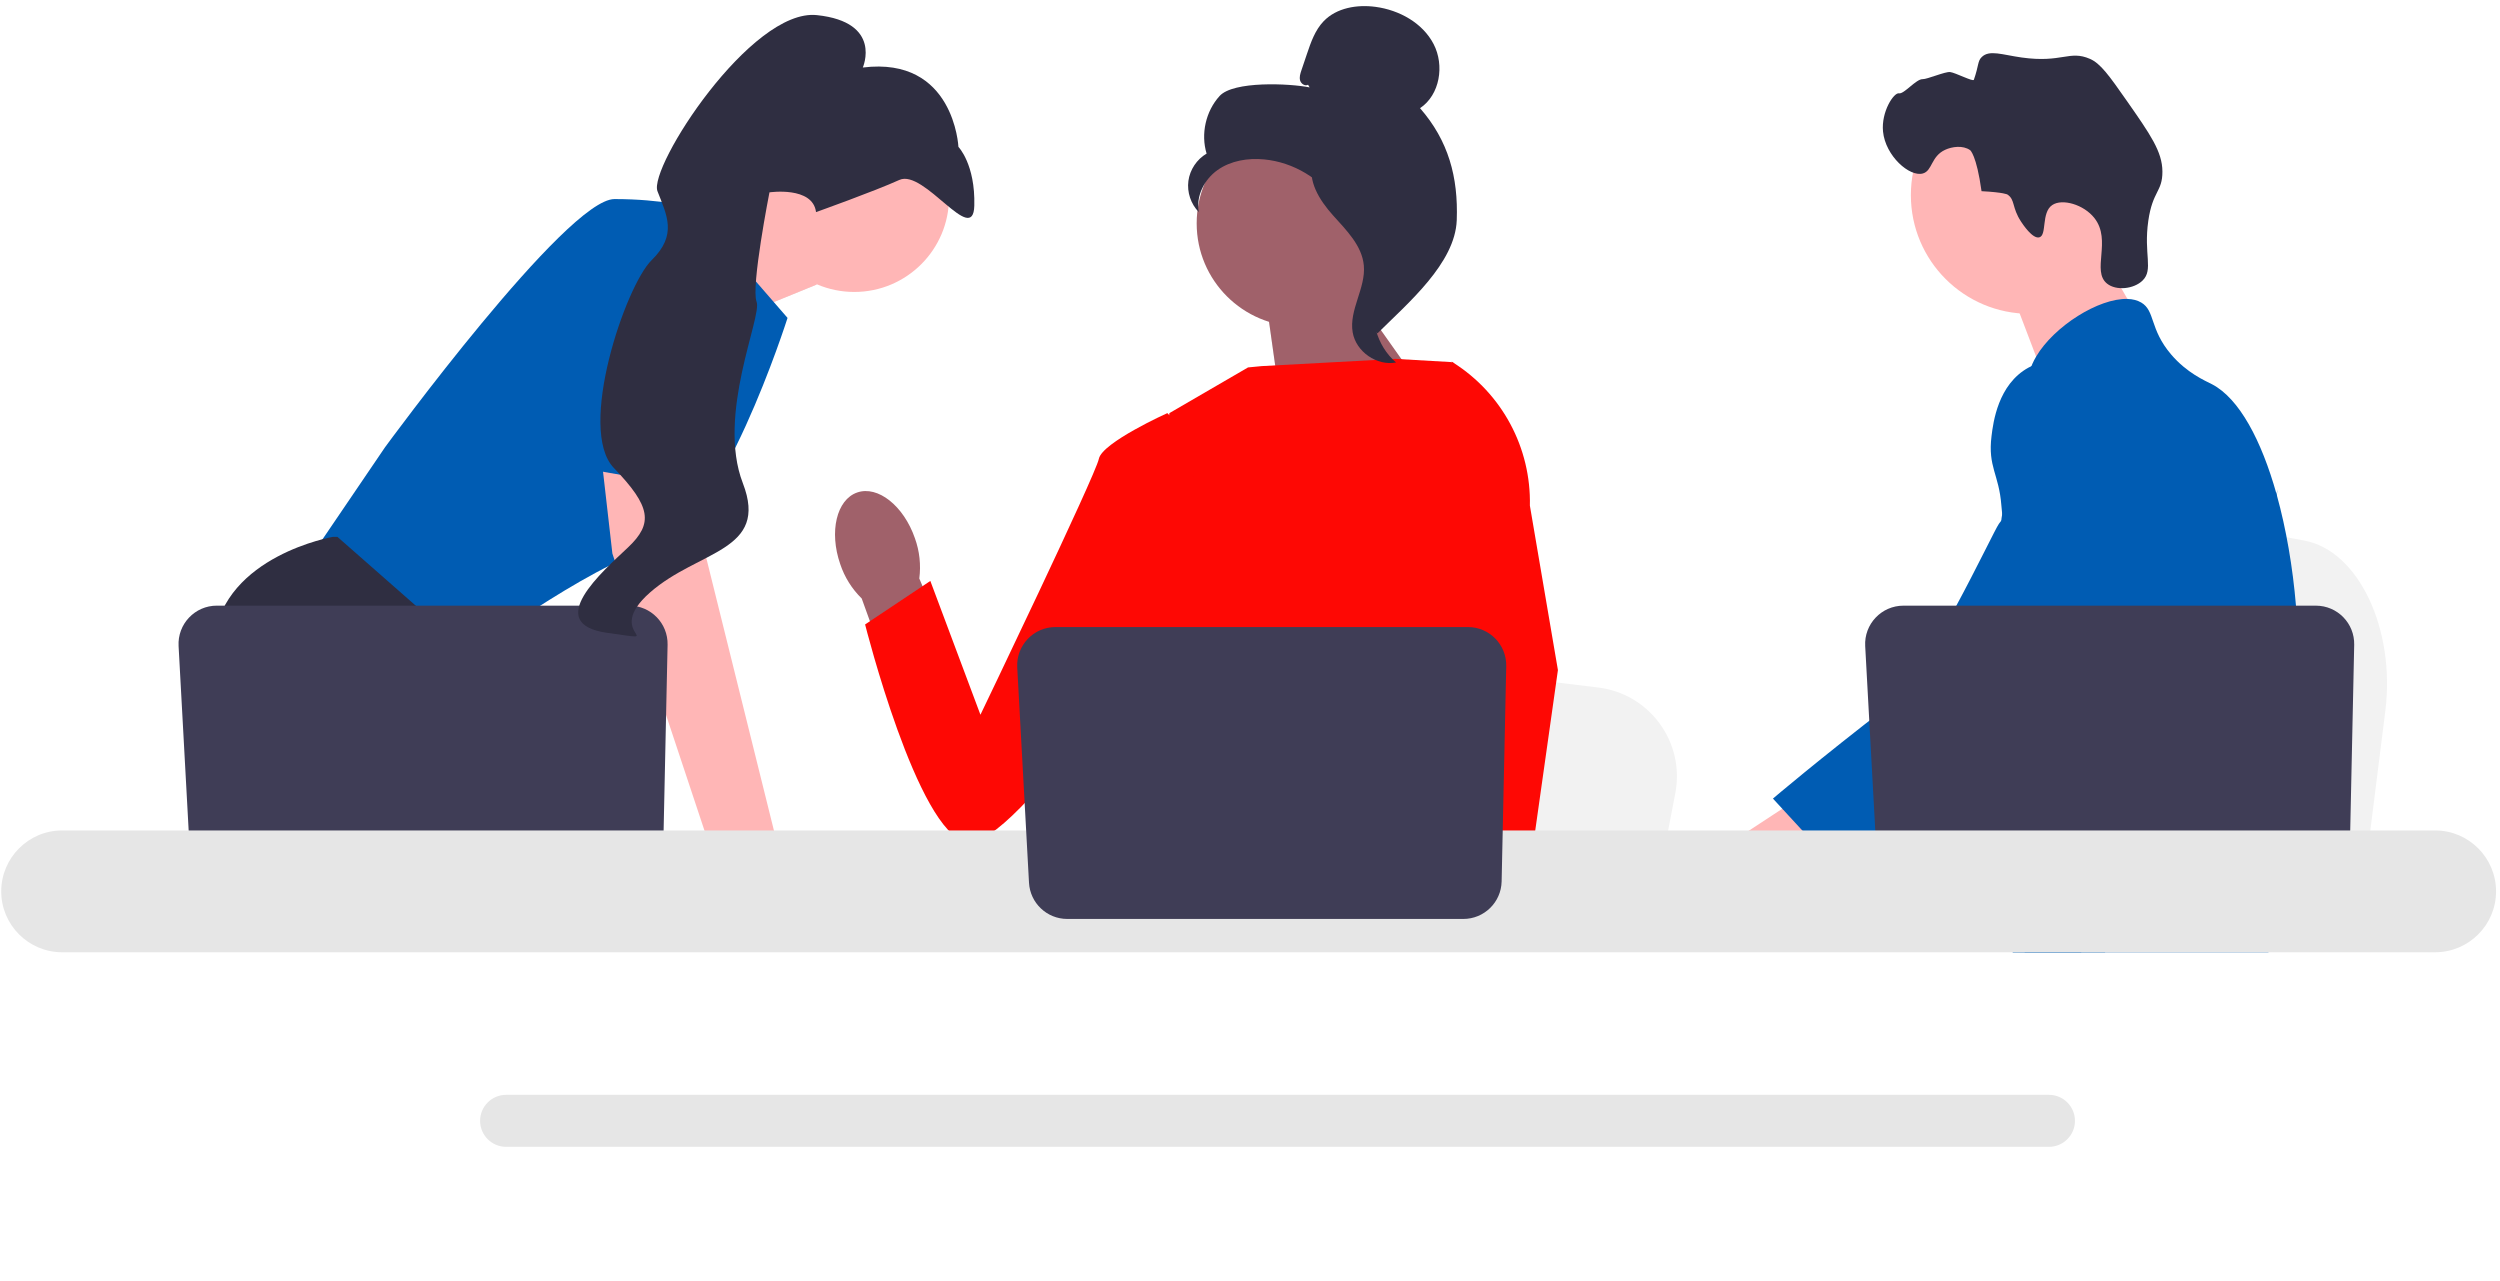 <svg width="281" height="144" viewBox="0 0 281 144" fill="none" xmlns="http://www.w3.org/2000/svg">
<path opacity="0.1" d="M76.185 26.974L87.114 22.375L91.802 31.984L80.317 36.671L76.185 26.974Z" fill="black"/>
<path d="M76.185 26.974L87.114 22.375L91.802 31.984L80.317 36.671L76.185 26.974Z" fill="#FFB6B6"/>
<path d="M77.738 23.312L88.52 35.733C88.52 35.733 81.02 59.404 73.519 61.513C66.019 63.622 52.19 73.934 52.19 73.934L34.845 62.685L43.283 50.264C43.283 50.264 63.675 22.375 69.066 22.375C74.457 22.375 77.738 23.312 77.738 23.312Z" fill="#005CB3"/>
<path d="M63.171 104.283H38.073L36.486 102.162L30.008 93.503L28.517 91.511C28.517 91.511 22.892 81.199 24.064 71.824C25.235 62.45 37.424 60.341 37.424 60.341H37.925L52.846 73.451L51.956 85.652L56.681 93.503L63.171 104.283Z" fill="#2F2E41"/>
<path d="M96.021 32.816C101.903 32.816 106.671 28.048 106.671 22.167C106.671 16.285 101.903 11.518 96.021 11.518C90.138 11.518 85.37 16.285 85.37 22.167C85.37 28.048 90.138 32.816 96.021 32.816Z" fill="#FFB6B6"/>
<path d="M78.207 50.03L79.379 62.685L87.348 94.793L80.463 97.206L68.832 62.217L67.225 48.155L78.207 50.03Z" fill="#FFB6B6"/>
<path d="M75.037 72.474L74.519 96.67C74.469 99.012 72.555 100.884 70.212 100.884H25.697C23.409 100.884 21.52 99.097 21.395 96.812L20.073 72.616C19.938 70.149 21.902 68.074 24.374 68.074H70.731C73.146 68.074 75.089 70.059 75.037 72.474Z" fill="#3F3D56"/>
<path d="M61.683 51.964L66.488 26.359C66.488 26.359 79.848 24.484 80.317 28.937C80.785 33.389 79.981 55.151 79.981 55.151L61.683 51.964Z" fill="#005CB3"/>
<path d="M91.722 23.84C91.722 23.84 98.31 21.489 101.089 20.224C103.868 18.959 109.389 27.782 109.512 23.122C109.635 18.463 107.727 16.509 107.727 16.509C107.727 16.509 107.251 6.314 96.979 7.589C96.979 7.589 99.238 2.489 91.822 1.7C84.406 0.911 72.868 18.818 73.901 21.494C74.935 24.17 76.173 26.383 73.242 29.244C70.31 32.105 64.821 48.254 68.997 52.599C73.174 56.945 73.448 58.831 70.586 61.534C67.725 64.237 60.961 70.116 68.274 71.136C75.588 72.157 67.605 71.394 73.058 66.599C78.51 61.804 86.466 62 83.495 54.306C80.525 46.612 85.686 35.587 85.04 33.915C84.394 32.242 86.487 21.621 86.487 21.621C86.487 21.621 91.357 20.906 91.722 23.84Z" fill="#2F2E41"/>
<path d="M268.11 79.919L267.232 86.913L265.052 104.284H221.254C221.596 100.391 222.064 94.787 222.563 88.737C222.613 88.132 222.664 87.525 222.714 86.913C223.966 71.705 225.337 54.496 225.337 54.496L231.095 55.569L242.266 57.646L246.818 58.492L259.008 60.761C265.086 61.89 269.267 70.689 268.11 79.919Z" fill="#F2F2F2"/>
<path d="M234.981 26.355L240.367 35.778L230.016 43.114L225.6 31.53L234.981 26.355Z" fill="#FFB6B6"/>
<path d="M228.125 35.27C235.494 35.27 241.468 29.297 241.468 21.929C241.468 14.561 235.494 8.588 228.125 8.588C220.756 8.588 214.782 14.561 214.782 21.929C214.782 29.297 220.756 35.27 228.125 35.27Z" fill="#FFB6B6"/>
<path d="M227.167 24.912C226.107 23.299 226.523 22.456 225.636 21.864C225.636 21.864 225.279 21.625 222.725 21.489C222.153 17.374 221.439 16.875 221.439 16.875C220.616 16.299 219.395 16.486 218.635 16.838C217.029 17.582 217.215 19.189 216.133 19.497C214.639 19.922 211.92 17.527 211.652 14.784C211.433 12.548 212.875 10.375 213.446 10.49C214.013 10.604 215.37 8.872 216.103 8.898C216.603 8.917 218.648 8.028 219.198 8.098C219.798 8.174 221.779 9.207 221.861 8.971C222.435 7.33 222.266 6.875 222.753 6.406C223.615 5.574 225.026 6.153 227.239 6.464C231.792 7.104 232.587 5.603 234.92 6.62C236.099 7.134 237.085 8.52 239.009 11.271C241.701 15.119 243.046 17.043 243.055 19.287C243.064 21.575 241.956 21.43 241.469 24.818C240.927 28.589 242.078 30.313 240.82 31.538C239.848 32.485 237.872 32.71 236.834 31.879C235.057 30.456 237.383 27.023 235.416 24.515C234.209 22.975 231.78 22.29 230.668 23.051C229.41 23.911 230.103 26.437 229.219 26.677C228.461 26.882 227.351 25.193 227.167 24.912Z" fill="#2F2E41"/>
<path d="M258.248 77.457C257.876 83.819 256.398 85.828 255.88 93.342C255.767 94.992 255.699 96.907 255.699 99.19C255.699 99.772 255.702 100.335 255.702 100.885C255.702 102.056 255.68 103.163 255.544 104.285C255.44 105.181 255.263 106.083 254.968 107.034H226.231C226.228 107.028 226.228 107.021 226.224 107.015C226.056 106.284 225.949 105.585 225.869 104.916C225.843 104.702 225.82 104.492 225.801 104.285C225.775 104.042 225.752 103.803 225.729 103.567C225.642 102.626 225.555 101.736 225.348 100.885C225.07 99.711 224.565 98.605 223.529 97.537C223.106 97.101 222.682 96.761 222.268 96.464C222.187 96.409 222.109 96.353 222.028 96.299C220.883 95.513 219.8 94.946 218.861 93.342C218.845 93.319 218.832 93.293 218.819 93.271C218.658 92.99 218.237 92.252 217.933 91.269C217.612 90.246 217.418 88.962 217.768 87.649C218.599 84.537 221.679 84.227 224.196 81.083C224.468 80.743 224.736 80.368 224.992 79.951C226.13 78.1 226.438 76.47 226.8 74.532C226.858 74.219 226.91 73.908 226.952 73.607C226.985 73.381 227.014 73.158 227.036 72.938C227.237 71.091 227.14 69.499 226.904 68.076C226.134 63.415 223.863 60.53 225.467 56.347C225.972 55.034 226.687 54.047 227.408 53.203C228.935 51.414 230.504 50.253 230.233 47.944C229.958 45.615 228.191 45.294 227.994 43.26C227.894 42.231 228.23 41.148 228.861 40.083V40.08C230.88 36.654 235.92 33.501 239.123 33.601C239.715 33.617 240.239 33.75 240.675 34.005C242.257 34.937 241.597 36.971 244.021 39.825C245.822 41.943 247.86 42.791 248.634 43.192C251.697 44.79 254.188 49.503 255.88 55.529C255.893 55.574 255.906 55.619 255.919 55.668C256.964 59.443 257.702 63.729 258.067 68.076C258.222 69.917 258.313 71.767 258.332 73.598C258.349 75.06 258.316 76.328 258.248 77.457Z" fill="#005CB3"/>
<path d="M192.284 94.807C189.308 96.499 187.77 99.405 188.847 101.298C189.925 103.191 193.209 103.354 196.185 101.661C197.383 101.001 198.406 100.063 199.167 98.927L211.683 91.599L208.118 85.8L196.159 93.64C194.792 93.714 193.464 94.114 192.284 94.807Z" fill="#FFB6B6"/>
<path d="M234.659 41.068C234.285 40.919 231.004 39.677 228.007 41.317C224.566 43.202 224.034 47.504 223.848 49.013C223.417 52.499 224.686 53.28 224.954 56.809C225.455 63.411 226.776 55.879 224.666 58.893C223.936 59.936 216.476 76.101 212.362 79.267C204.36 85.425 199.279 89.761 199.279 89.761L205.08 96.062C205.08 96.062 214.246 93.62 222.348 88.36C230.658 82.965 234.813 80.267 238.028 74.989C238.305 74.535 244.928 63.288 241.371 50.851C240.56 48.014 239.073 42.816 234.659 41.068Z" fill="#005CB3"/>
<path d="M236.728 99.255L236.142 100.885L235.773 101.907L234.919 104.285L233.929 107.034H227.566L228.633 104.285L229.128 103.004L229.95 100.885L231.328 97.327L236.728 99.255Z" fill="#005CB3"/>
<path d="M255.98 54.972C255.964 55.183 255.941 55.416 255.918 55.668C255.666 58.236 255.07 62.833 254.2 68.076C253.741 70.842 253.204 73.788 252.599 76.716C251.299 83.033 249.681 89.254 247.853 93.342C247.527 94.08 247.19 94.746 246.847 95.335C246.585 95.784 246.31 96.227 246.022 96.664C245.09 98.097 244.045 99.456 242.962 100.724C242.92 100.779 242.871 100.83 242.823 100.885C242.648 101.092 242.467 101.296 242.286 101.5C241.399 102.499 240.493 103.431 239.617 104.285C238.549 105.326 237.52 106.248 236.598 107.034H226.265L226.223 107.015L224.735 106.355C224.735 106.355 225.159 105.857 225.868 104.916C226.013 104.725 226.168 104.515 226.337 104.285C226.544 104.003 226.767 103.693 227.006 103.356C227.504 102.651 228.071 101.823 228.679 100.885C229.856 99.07 231.199 96.839 232.554 94.254C232.71 93.953 232.868 93.649 233.027 93.342C233.03 93.332 233.037 93.323 233.04 93.313C233.308 92.789 233.574 92.249 233.839 91.699C236.087 87.021 236.731 83.14 236.916 81.882C237.174 80.103 237.533 77.615 237.436 74.879C237.371 73.074 237.11 71.165 236.485 69.27V69.266C236.356 68.869 236.21 68.471 236.045 68.076C235.751 67.368 235.401 66.669 234.987 65.98C233.159 62.946 231.675 62.82 230.494 59.514C230.144 58.534 229.352 56.321 229.594 53.986V53.983C229.624 53.695 229.672 53.404 229.737 53.112V53.109C229.753 53.028 229.776 52.944 229.798 52.864C229.983 52.149 230.287 51.44 230.749 50.767C231.652 49.461 232.884 48.684 233.988 48.222L233.991 48.218C235.265 47.688 236.366 47.575 236.579 47.555C241.305 47.135 244.971 51.107 246.973 53.277C247.746 54.115 248.455 54.817 249.102 55.39C254.139 59.886 255.52 57.013 255.879 55.529C255.934 55.299 255.964 55.102 255.98 54.972Z" fill="#005CB3"/>
<path d="M255.996 54.804C255.996 54.82 255.993 54.875 255.98 54.965C255.986 54.917 255.99 54.868 255.993 54.823C255.993 54.813 255.993 54.807 255.996 54.804Z" fill="#005CB3"/>
<path d="M264.612 72.475L264.094 96.672C264.044 99.014 262.13 100.886 259.787 100.886H215.272C212.984 100.886 211.095 99.098 210.971 96.814L209.648 72.618C209.513 70.151 211.477 68.076 213.949 68.076H260.306C262.721 68.076 264.664 70.061 264.612 72.475Z" fill="#3F3D56"/>
<path d="M230.303 123.059H56.887C55.276 123.059 53.963 124.369 53.963 125.98C53.963 127.594 55.276 128.904 56.887 128.904H230.303C231.914 128.904 233.225 127.594 233.225 125.98C233.225 124.369 231.914 123.059 230.303 123.059Z" fill="#E6E6E6"/>
<path opacity="0.1" d="M151.363 31.663L161.203 45.578L144.038 46.09L142.196 33.014L151.363 31.663Z" fill="black"/>
<path d="M188.304 89.165L187.467 93.505L185.39 104.286H143.671C143.997 101.869 144.443 98.391 144.918 94.637C144.965 94.262 145.014 93.885 145.061 93.505C146.254 84.067 147.56 73.388 147.56 73.388L153.045 74.053L163.686 75.342L168.022 75.867L179.634 77.276C185.423 77.977 189.405 83.437 188.304 89.165Z" fill="#F2F2F2"/>
<path d="M102.834 60.493C101.571 56.851 98.668 54.551 96.35 55.355C94.032 56.158 93.177 59.762 94.441 63.405C94.926 64.867 95.754 66.192 96.856 67.269L102.4 82.632L109.555 79.877L103.33 65.024C103.528 63.496 103.358 61.942 102.834 60.493Z" fill="#A0616A"/>
<path d="M151.363 31.663L161.203 45.578L144.038 46.09L142.196 33.014L151.363 31.663Z" fill="#A0616A"/>
<path d="M169.445 53.403L169.431 67.585L168.111 72.822L165.397 83.596L163.421 93.505L161.949 100.887L161.424 103.523C161.028 103.788 160.634 104.041 160.241 104.285H125.957C124.009 103.116 122.919 102.206 122.919 102.206C122.919 102.206 123.458 101.7 124.074 100.887C125.115 99.514 126.374 97.264 125.603 95.115C125.441 94.665 125.399 94.116 125.448 93.505C125.762 89.469 129.995 82.644 129.995 82.644L129.119 72.515L128.734 68.077L131.444 46.433L140.278 41.299L141.804 41.151L156.858 40.338L163.081 40.696L163.364 40.774L169.445 53.403Z" fill="#FE0804"/>
<path d="M170.113 104.285H162.612L162.282 100.886L162.275 100.819L164.398 100.673L169.923 100.296L170.019 102.33L170.094 103.891L170.113 104.285Z" fill="#FE0804"/>
<path d="M171.959 56.832L175.11 75.316L172.539 93.504L172.138 96.335L171.43 101.334L171.212 102.872L171.219 103.038L171.273 104.285H162.366L162.038 100.887L162.01 100.582L161.34 93.621L161.328 93.504L159.905 78.744L162.694 68.076L162.901 67.291V67.289L164.114 49.023L163.174 40.722L163.165 40.645C163.184 40.656 163.2 40.668 163.219 40.68C163.268 40.71 163.317 40.741 163.364 40.773C168.84 44.247 172.102 50.34 171.959 56.832Z" fill="#FE0804"/>
<path d="M134.635 49.976L131.21 46.434C131.21 46.434 123.878 49.739 123.512 51.572C123.147 53.406 110.201 80.337 110.201 80.337L104.569 65.296L97.238 70.19C97.238 70.19 103.12 93.542 108.622 94.638C114.123 95.734 132.562 66.999 132.562 66.999L134.635 49.976Z" fill="#FE0804"/>
<path d="M273.708 93.342H6.983C3.208 93.342 0.138 96.415 0.138 100.19C0.138 103.964 3.208 107.034 6.983 107.034H273.708C277.484 107.034 280.557 103.965 280.557 100.19C280.557 96.415 277.484 93.342 273.708 93.342Z" fill="#E6E6E6"/>
<path d="M169.301 74.879L168.783 99.075C168.733 101.417 166.819 103.29 164.476 103.29H119.961C117.673 103.29 115.784 101.502 115.66 99.218L114.337 75.022C114.202 72.554 116.166 70.48 118.638 70.48H164.995C167.41 70.48 169.353 72.465 169.301 74.879Z" fill="#3F3D56"/>
<path d="M146.101 36.7C152.504 36.7 157.695 31.51 157.695 25.108C157.695 18.706 152.504 13.516 146.101 13.516C139.698 13.516 134.507 18.706 134.507 25.108C134.507 31.51 139.698 36.7 146.101 36.7Z" fill="#A0616A"/>
<path d="M147.026 9.523C146.691 9.719 146.242 9.422 146.134 9.049C146.026 8.676 146.152 8.28 146.276 7.912L146.902 6.059C147.345 4.745 147.816 3.385 148.777 2.385C150.227 0.876 152.532 0.492 154.607 0.77C157.271 1.128 159.9 2.57 161.139 4.956C162.378 7.341 161.85 10.669 159.612 12.158C162.802 15.814 163.914 19.889 163.739 24.738C163.563 29.587 158.278 34.05 154.831 37.466C154.062 36.999 153.362 34.813 153.785 34.019C154.209 33.224 153.602 32.304 154.126 31.573C154.651 30.841 155.089 32.006 154.559 31.279C154.225 30.82 155.53 29.764 155.033 29.489C152.629 28.16 151.829 25.164 150.319 22.869C148.498 20.102 145.381 18.228 142.082 17.917C140.265 17.745 138.345 18.056 136.856 19.11C135.366 20.165 134.402 22.05 134.747 23.842C133.853 22.934 133.408 21.603 133.575 20.34C133.743 19.076 134.521 17.908 135.622 17.265C134.952 15.052 135.526 12.506 137.079 10.794C138.632 9.081 144.934 9.373 147.202 9.824L147.026 9.523Z" fill="#2F2E41"/>
<path d="M147.378 17.983C150.382 18.308 152.551 20.909 154.382 23.312C155.438 24.697 156.543 26.226 156.517 27.967C156.49 29.727 155.313 31.236 154.751 32.904C153.831 35.631 154.727 38.875 156.916 40.743C154.753 41.153 152.416 39.532 152.042 37.363C151.608 34.838 153.522 32.401 153.295 29.849C153.096 27.601 151.323 25.87 149.817 24.189C148.31 22.508 146.896 20.277 147.589 18.129L147.378 17.983Z" fill="#2F2E41"/>
</svg>

